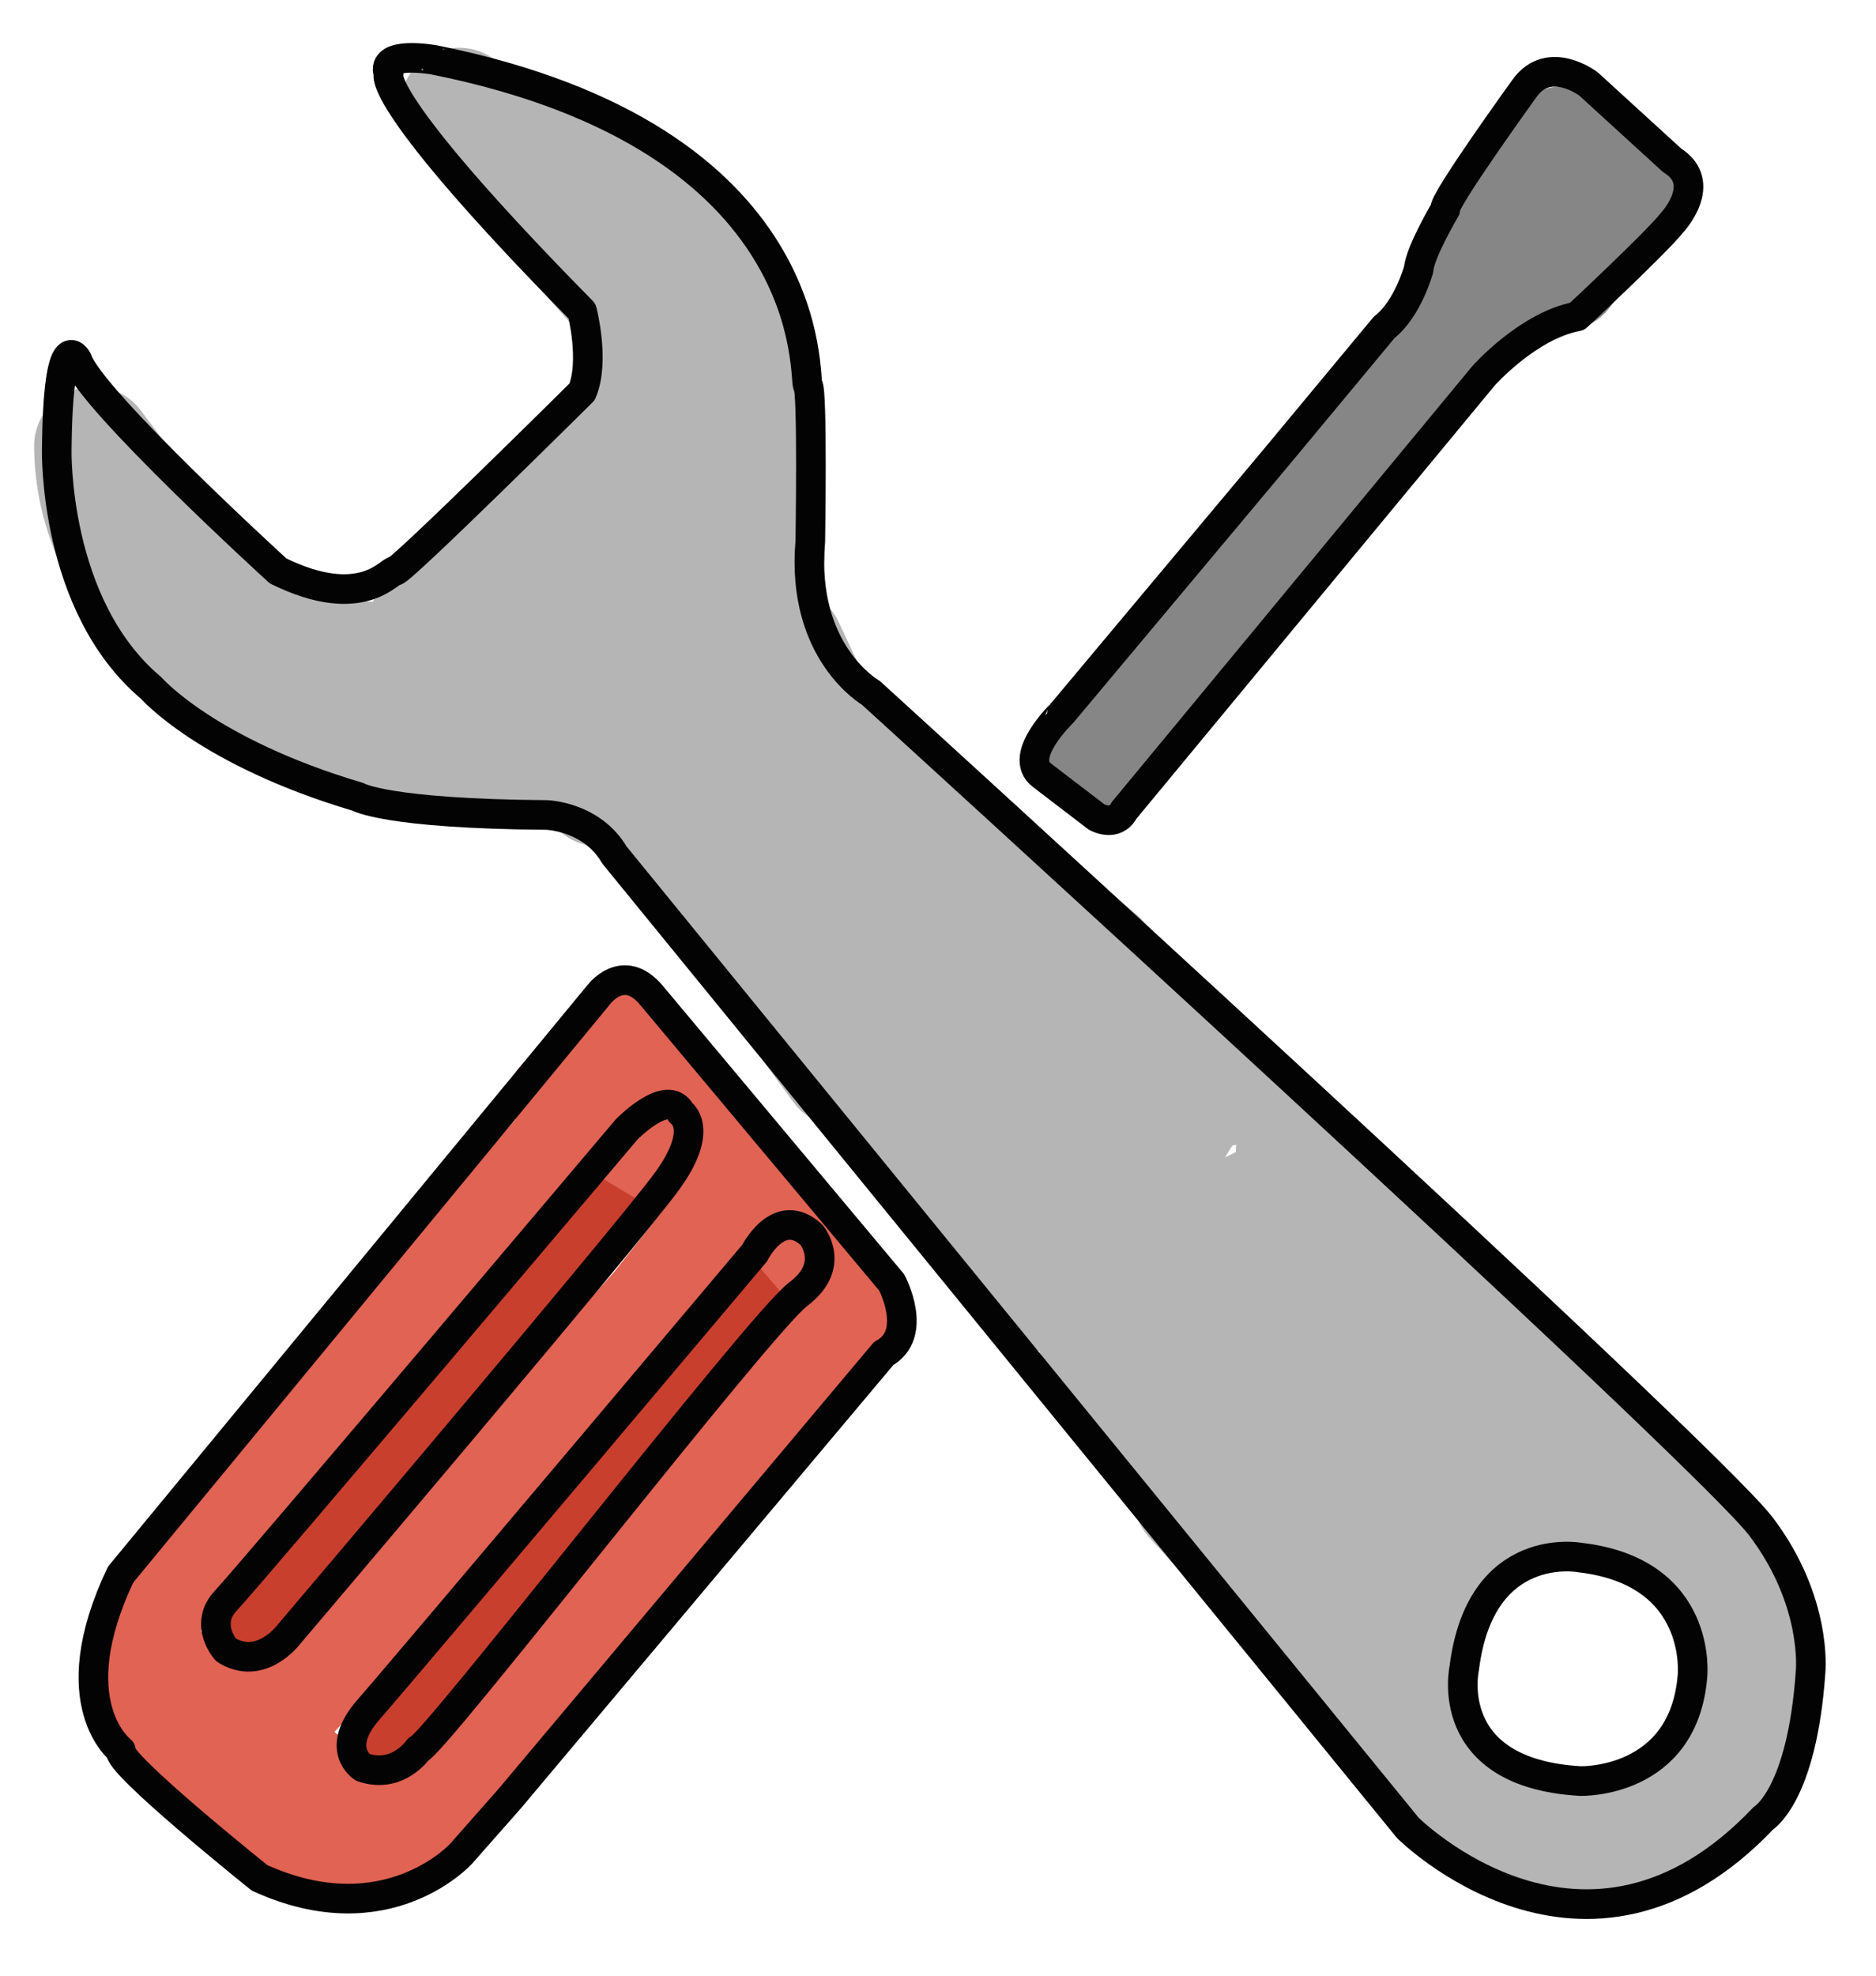<?xml version="1.0" encoding="utf-8"?>
<!-- Generator: Adobe Illustrator 16.0.3, SVG Export Plug-In . SVG Version: 6.00 Build 0)  -->
<!DOCTYPE svg PUBLIC "-//W3C//DTD SVG 1.1//EN" "http://www.w3.org/Graphics/SVG/1.1/DTD/svg11.dtd">
<svg version="1.1" id="Capa_1" xmlns="http://www.w3.org/2000/svg" xmlns:xlink="http://www.w3.org/1999/xlink" x="0px" y="0px"
	 width="380px" height="400px" viewBox="0 0 380 400" enable-background="new 0 0 380 400" xml:space="preserve">
<g id="colores">
	
		<line fill="none" stroke="#C93F2D" stroke-width="15" stroke-linecap="round" stroke-linejoin="round" stroke-miterlimit="10" x1="50" y1="328" x2="131.592" y2="233.248"/>
	
		<line fill="none" stroke="#C93F2D" stroke-width="15" stroke-linecap="round" stroke-linejoin="round" stroke-miterlimit="10" x1="79" y1="351" x2="158.667" y2="256.334"/>
	<path fill="none" stroke="#E06353" stroke-width="19" stroke-linecap="round" stroke-linejoin="round" stroke-miterlimit="10" d="
		M127.333,214.667l-62.333,72L43.728,311c0,0-19.394,19.748-13.061,26.874c0,0-3.333,13.46,2.667,15.793S51.667,370,51.667,370
		s24.667,14,30.667,2.667s20-20.667,20-20.667l21.333-27.333l20.333-25L173.667,265l-25.333-29.333l-18.465-20.546l-5.201-5.787
		L118.616,217l-5.949,5L148,243l-16.333,20.667L105,293.214l-22,26.453L57.333,348c0,0-17.667-4.334-18.333-8
		s29.06,25.334,32.197,24.334"/>
	
		<polyline fill="none" stroke="#868686" stroke-width="24" stroke-linecap="round" stroke-linejoin="round" stroke-miterlimit="10" points="
		222.5,152.5 321,35.5 316.5,29.5 306.5,45 299,51.5 316.5,55 328,39 	"/>
	<path fill="none" stroke="#B6B5B5" stroke-width="24" stroke-linecap="round" stroke-linejoin="round" stroke-miterlimit="10" d="
		M347.667,312.667c0,0,16.333,38.666-2,51.666s-41.403,10.666-49.368,0s-31.299-19.666,4.368-56.666s34.896,9.437,40.333,0
		l-26-4.464l-2.5-22.579c0,0-49.834,27.043-44.5,40.71s5.334,16.54,5.334,16.54l-31.667-34.671c0,0,59.334-32.868,61.667-32.202
		s-15.001-13.333-16.334-13s-56.332,29.333-54.666,31.333s-10-13-10-13s50-30.322,55.333-28.328
		c5.333,1.995-15.333-14.758-15.333-14.758S211,258.333,213.667,261.667s-12-13.661-12-13.661s44.666-30.339,47.333-28.339
		s-16-12.666-16-12.666s-40,32.332-40.667,29.666s-9.657-11-9.657-11l39.823-31.333l-12.979-10.667L170.333,216l-11.666-16
		l36.667-28.333L180.667,157l-33.333,29l-13-18.333L166.035,146L159,131l-37.667,28.333L118.616,154c0,0-65.949-3.999-76.283-23
		c0,0-23.171-13.4-23.419-40.7c0,0,34.085,46.033,39.419,42.033c0,0,82.333,9.667,79-10c0,0,20.667-6.333,17.333-11
		c0,0-1-59.667-24-66.333L93,21.667l39.333,44.667l2,32.333c0,0-18.667,26-35.667,18l-11.333,7.667c0,0,43.667-41.333,41.333-45.667
		"/>
</g>
<g id="servicio-tecnico">
	<path fill="none" stroke="#040303" stroke-width="6" stroke-linecap="round" stroke-linejoin="round" stroke-miterlimit="10" d="
		M126.893,228.704c0,0,8.33-8.574,11.025-3.429c0,0,4.9,3.186-2.695,13.72c-7.595,10.534-76.686,91.876-76.686,91.876
		s-5.635,7.596-12.741,3.186c0,0-4.655-5.146,0-10.045C50.452,319.111,126.893,228.704,126.893,228.704z"/>
	<path fill="none" stroke="#040303" stroke-width="6" stroke-linecap="round" stroke-linejoin="round" stroke-miterlimit="10" d="
		M152.863,253.695c0,0,4.9-9.801,11.515-3.676c0,0,5.145,6.125-2.695,12.006c-7.84,5.879-74.48,92.119-76.93,92.119
		c0,0-4.166,6.127-11.271,3.676c0,0-5.88-3.676,1.225-11.76S152.863,253.695,152.863,253.695z"/>
	<path fill="none" stroke="#040303" stroke-width="6" stroke-linecap="round" stroke-linejoin="round" stroke-miterlimit="10" d="
		M131.956,201.51l48.674,58.147c0,0,5.553,10.452-1.633,14.374l-75.787,90.16l-9.8,11.105c0,0-15.027,16.66-40.834,4.9
		c0,0-29.4-23.521-28.093-25.807c0,0-12.499-9.475-0.042-35.606l96.737-117.275C121.176,201.51,126.171,194.599,131.956,201.51z"/>
	<path fill="none" stroke="#040303" stroke-width="6" stroke-linecap="round" stroke-linejoin="round" stroke-miterlimit="10" d="
		M211.012,156.92l11.105,8.492c0,0,3.756,2.124,5.553-1.306l72.847-88.038c0,0,9.025-10.167,18.948-12.006
		c0,0,16.047-14.945,19.232-18.988c0,0,7.473-7.962,0-12.617l-16.904-15.435c0,0-7.964-6.125-12.985,0.858
		c0,0-16.905,23.397-16.048,24.499c0,0-5.146,8.698-5.391,12.128c0,0-2.205,8.085-6.982,11.76L258.704,92.36l-43.61,52.063
		C215.094,144.424,206.042,153.12,211.012,156.92z"/>
	<path fill="none" stroke="#040303" stroke-width="6" stroke-linecap="round" stroke-linejoin="round" stroke-miterlimit="10" d="
		M320.118,315.354c0,0-20.253-3.92-23.521,22.377c0,0-4.736,21.233,23.521,22.867c0,0,20.907,0.652,22.703-21.233
		C342.821,339.364,345.107,318.295,320.118,315.354z"/>
	<path fill="none" stroke="#040303" stroke-width="6" stroke-linecap="round" stroke-linejoin="round" stroke-miterlimit="10" d="
		M78.709,14.981c0,0-3.267,4.9,39.2,48.021c0,0,2.613,10.126,0,16.333c0,0-36.914,36.586-37.894,36.26
		c-0.98-0.327-6.533,8.416-23.683,0.002c0,0-37.976-34.629-40.671-42.715c0,0-3.92-7.594-4.165,18.131
		c0,0-0.734,31.605,19.111,48.266c0,0,11.27,12.985,41.895,22.051c0,0,5.635,3.429,38.221,3.674c0,0,9.146,0.245,13.719,8.085
		L285.164,370.07c0,0,36.015,36.017,72.031-1.959c0,0,7.839-4.655,9.555-29.646c0,0,1.47-14.211-10.046-29.401
		c-11.514-15.189-180.321-168.807-180.321-168.807s-14.21-8.085-12.25-30.625c0,0,0.49-30.869-0.49-31.605
		c-0.98-0.735,3.675-49.98-75.706-65.906C87.938,12.123,76.927,10.126,78.709,14.981z"/>
</g>
</svg>
